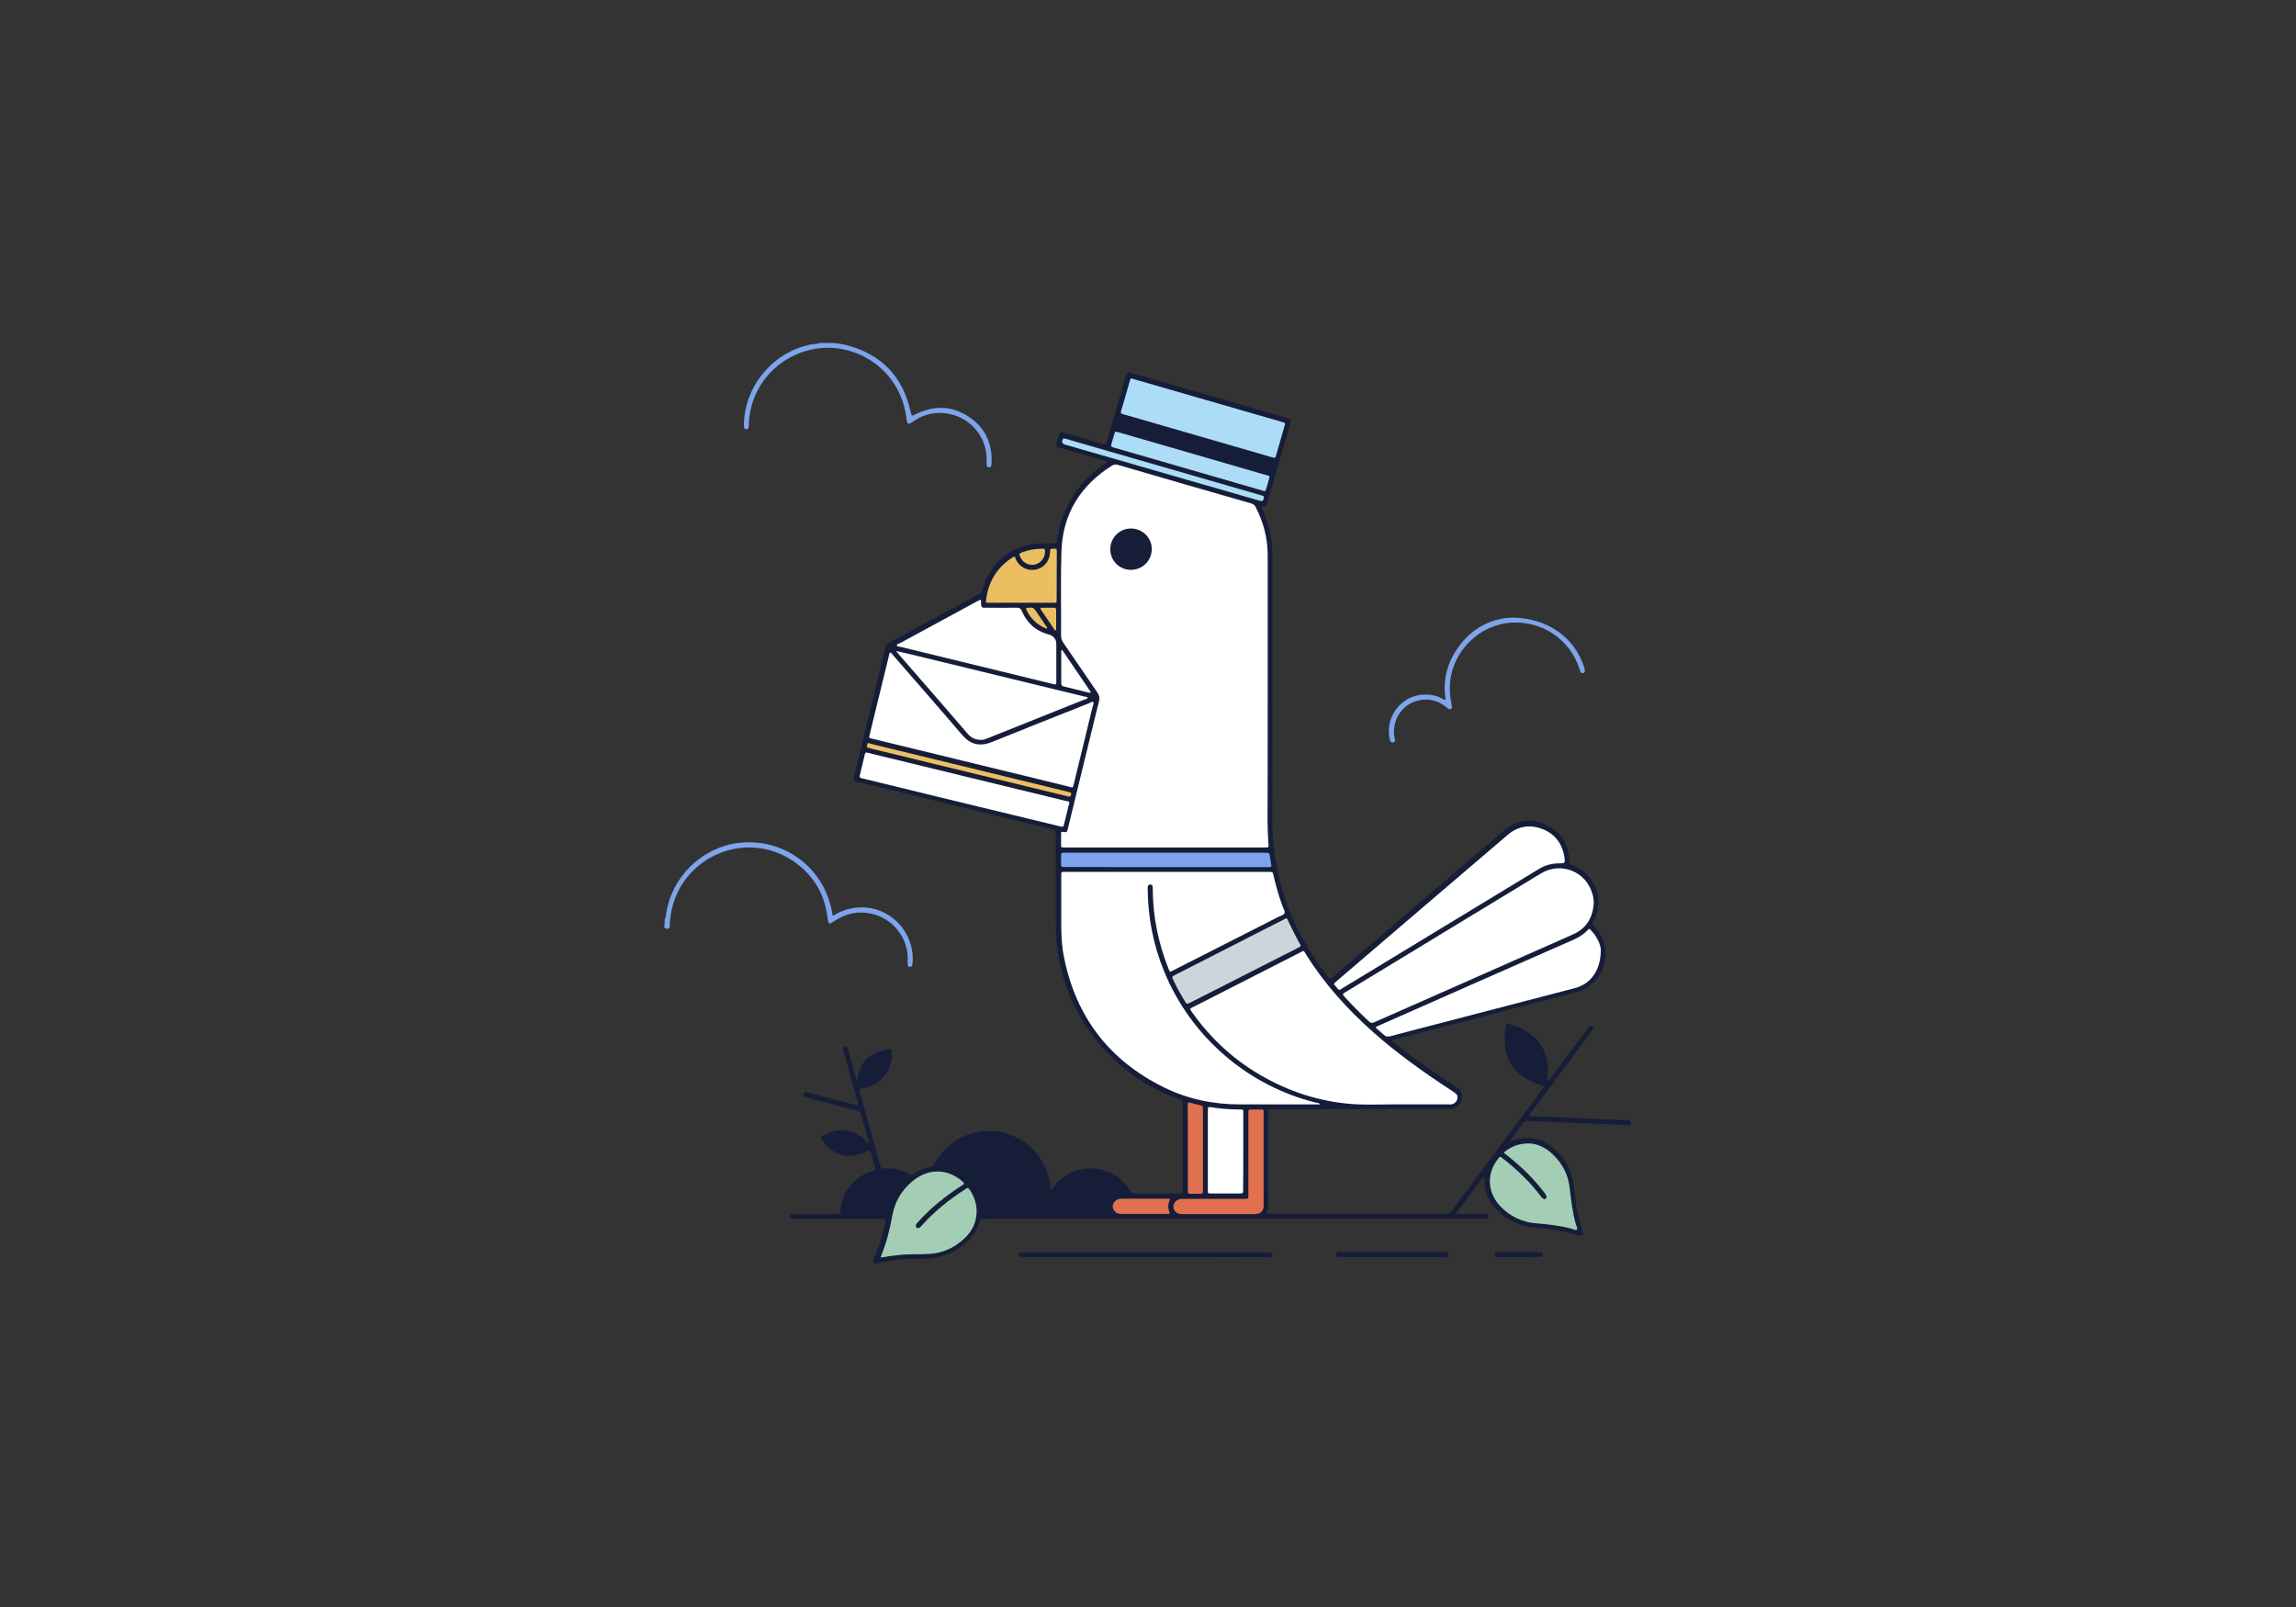 <?xml version="1.0" encoding="utf-8"?>
<!-- Generator: Adobe Illustrator 19.2.1, SVG Export Plug-In . SVG Version: 6.00 Build 0)  -->
<svg version="1.1" id="Capa_1" xmlns="http://www.w3.org/2000/svg" xmlns:xlink="http://www.w3.org/1999/xlink" x="0px" y="0px"
	 viewBox="0 0 1400 980" enable-background="new 0 0 1400 980" xml:space="preserve">
<rect x="0" y="0" width="1400" height="980" fill="#333333" stroke="none"/>
<g>
	<path fill="#151D38" d="M529.4,697.6c0.5-0.7,0.2-1.4,0.1-2.1c-1.5-5.4-3.1-10.8-4.5-16.2c-0.3-1.2-0.9-1.6-2.1-1.9
		c-10.2-2.6-20.4-5.3-30.6-8c-0.5-0.1-1.1-0.3-1.6-0.5c-0.7-0.3-1-0.9-0.8-1.6c0.2-0.8,0.7-1.3,1.6-1.2c0.8,0.1,1.6,0.3,2.3,0.5
		c9.1,2.4,18.2,4.7,27.4,7.1c0.5,0.1,0.9,0.3,1.4,0.4c0.6,0.1,0.9-0.1,0.8-0.8c-0.2-0.7-0.4-1.4-0.6-2.1c-2.8-9.9-5.5-19.7-8.3-29.6
		c-0.2-0.7-0.4-1.4-0.5-2.1c0-0.7,0.4-1.2,1.1-1.4c0.7-0.2,1.3,0.1,1.6,0.7c0.2,0.5,0.4,1,0.5,1.6c1.5,5.4,3,10.8,4.5,16.2
		c0.2,0.5,0.3,1.1,0.5,1.6c0,0.1,0.2,0.2,0.4,0.3c0.1-0.1,0.2-0.2,0.2-0.4c0.1-0.2,0.1-0.5,0.1-0.7c1.6-9.4,6.6-14.7,16-16.8
		c1.2-0.3,2.4-0.4,3.5-0.6c0.8-0.1,1.1,0.2,1.2,1c1.2,8.1-3.5,17-10.9,20.5c-2,1-4.2,1.6-6.4,2.1c-2.6,0.5-2.6,0.5-1.9,2.9
		c3.2,11.6,6.5,23.2,9.7,34.9c0.9,3.2,1.8,6.5,2.7,9.7c0.3,1.2,0.9,1.6,2.2,1.5c5.6-0.4,10.8,0.8,15.7,3.5c0.8,0.5,1.4,0.4,2.2-0.1
		c3.4-2.3,7-3.9,11-4.4c1.1-0.1,1.4-1,1.8-1.7c2.7-5,6.3-9.3,10.8-12.7c22.5-16.7,54.7-4,59.6,23.7c0.2,1.3,0.4,2.5,0.4,3.8
		c0,0.3-0.1,0.7,0.3,0.8c0.4,0.1,0.5-0.2,0.7-0.4c0.3-0.4,0.5-0.8,0.8-1.2c11.9-15.9,35.9-15,46.5,1.8c1.1,1.7,2.2,2.3,4.2,2.2
		c8.4-0.1,16.8,0,25.2,0c0.6,0,1.1,0,1.7,0c0.8,0,1.2-0.3,1.2-1.1c0-0.6,0-1.1,0-1.7c0-17.2,0-34.4,0-51.6c0-0.4,0-0.8,0-1.2
		c0.1-0.9-0.3-1.5-1.2-1.7c-1.4-0.4-2.7-1-4.1-1.5c-36.4-14-62.8-45.8-70.1-84.2c-1.4-7.3-1.9-14.8-1.9-22.2c0-17.5,0-35,0-52.6
		c0-0.6,0-1.1,0-1.7c0-2.2,0-2.2-2.1-2.7c-18.6-4.5-37.3-9-55.9-13.6c-20.9-5.1-41.8-10.2-62.6-15.3c-2.9-0.7-3-0.9-2.3-3.7
		c5.3-22,10.7-43.9,16-65.9c1-4,2-8.1,2.9-12.1c0.3-1.6,1.1-2.5,2.5-3.2c17.9-9.7,35.8-19.4,53.8-29.1c1.7-0.9,2.7-2,3.3-4
		c4.4-16.1,18.7-27.1,35.3-27.4c2.7-0.1,5.4-0.1,8.2,0c1,0,1.4-0.4,1.5-1.3c0.4-3.3,1-6.6,2-9.9c4.5-15.6,13.5-27.9,26.9-37.1
		c0.6-0.4,1.8-0.8,1.7-1.4c-0.1-0.7-1.3-0.7-2-0.9c-8.6-2.5-17.2-5-25.8-7.5c-0.6-0.2-1.2-0.4-1.8-0.5c-1.1-0.3-1.6-1.1-1.2-2.2
		c0.5-1.9,1.1-3.8,1.6-5.8c0.3-1,1.1-1.3,2.1-1.1c0.5,0.1,0.9,0.3,1.4,0.4c7.5,2.2,15,4.3,22.6,6.5c0.3,0.1,0.6,0.2,0.9,0.3
		c1.1,0.5,1.7,0.1,2-1.1c1.1-4.2,2.4-8.3,3.6-12.4c2.6-9.1,5.3-18.3,7.9-27.4c0.9-3.2,1-3.2,4.1-2.4c25.8,7.5,51.6,14.9,77.4,22.4
		c5.7,1.6,11.4,3.3,17,5c2.4,0.7,2.6,1,1.9,3.4c-4.7,16.2-9.4,32.4-14.1,48.6c-0.6,1.9-0.6,2-2.4,1.9c-1.3-0.1-1.1,0.4-0.7,1.2
		c2.2,4.6,3.8,9.5,4.9,14.5c1,4.7,1.5,9.5,1.5,14.3c0,53.3,0.2,106.6-0.1,159.8c-0.2,33.4,9.7,63.4,29,90.4c1.6,2.3,3.3,4.5,5,6.7
		c1.2,1.6,1.1,1.5,2.5,0.3c3.6-3.1,7.2-6.1,10.8-9.2c31.2-26.7,62.5-53.5,93.7-80.2c7.8-6.7,16.7-8,26-3.7
		c9.2,4.2,13.8,11.8,14.1,21.9c0.1,2,0,2,2,2.8c13.7,5.2,19.6,20.9,12.9,33.9c-1,1.9-1,1.9,0.5,3.5c12.7,13.3,6.6,35.3-11.3,40
		c-34.7,9.1-69.4,18.1-104.1,27.1c-2.4,0.6-4.8,1.2-7.2,1.9c-1.1,0.3-1.2,0.5-0.2,1.3c1.5,1.2,3,2.4,4.5,3.6
		c10.5,8.2,21.4,15.7,32.5,23c0.7,0.4,1.3,0.9,2,1.3c2.5,1.6,3.5,3.9,2.9,6.8c-0.6,3-2.4,5-5.4,5.8c-0.9,0.3-1.9,0.3-2.9,0.3
		c-17.8,0-35.7,0-53.5,0.1c-17.9,0-35.8,0-53.8,0.1c-0.1,0-0.2,0-0.2,0c-2.3,0-2.3,0-2.3,2.4c0,17.8,0,35.7,0,53.5
		c0,2.4,0.3,4.8-1,7c-0.3,0.6,0,0.9,0.6,0.9c0.6,0,1.1,0,1.7,0c35.6,0,71.2,0,106.8,0c1.7,0,2.8-0.4,3.8-1.8
		c18.3-24.6,36.7-49.3,55.1-73.9c1.8-2.4,1.6-2-0.9-2.8c-4.3-1.4-8.3-3.3-11.9-6.1c-5.7-4.4-8.8-10.2-9.7-17.3
		c-0.5-4.1-0.4-8.3,0.3-12.4c0.3-1.7,0.4-1.8,1.9-1.4c6,1.6,11.5,4.3,16.1,8.6c4.3,4.1,6.6,9.2,7.4,15c0.4,3.1,0.6,6.2,0.2,9.3
		c-0.1,0.6-0.5,1.5,0.2,1.7c0.6,0.2,0.9-0.8,1.3-1.3c3.7-4.9,7.4-9.9,11.1-14.8c3.8-5.1,7.6-10.3,11.5-15.4c0.4-0.5,0.7-1.1,1.2-1.5
		c0.6-0.6,1.3-0.7,1.9-0.1c0.7,0.5,0.7,1.2,0.3,1.9c-0.3,0.5-0.7,1.1-1.1,1.6c-12,16.2-24.1,32.3-36.1,48.5
		c-0.5,0.7-1.7,1.4-1.3,2.4c0.3,0.7,1.6,0.3,2.5,0.3c13.7,0.6,27.5,1.2,41.2,1.8c5.1,0.2,10.2,0.4,15.3,0.6c1.1,0,2,0.1,2.8,1
		c0,0.3,0,0.6,0,1c-0.6,1-1.6,1.1-2.7,1c-10.4-0.4-20.8-0.9-31.2-1.3c-9.7-0.4-19.3-0.8-29-1.2c-1.2-0.1-2.1,0.2-2.8,1.3
		c-2.3,3.3-4.8,6.4-7.1,9.6c-0.2,0.3-0.5,0.6-0.7,1c-0.1,0.1-0.1,0.3-0.1,0.4c0.2,0,0.3,0.1,0.5,0.1c0.4-0.1,0.8-0.3,1.1-0.4
		c8.9-3.2,17.1-1.6,24.3,4.3c7.2,5.9,11.5,13.6,12.7,22.9c0.6,4.4,1,8.7,1.7,13.1c0.8,5.1,2.3,10.1,3.8,15.1c0.6,2.1-0.2,3-2.2,2.4
		c-9.1-2.8-18.4-4.1-27.8-4.9c-8.6-0.8-16-4.5-22.1-10.5c-5.2-5.2-8.1-11.4-7.8-18.9c0-0.3,0-0.6,0-1c0-0.1-0.1-0.3-0.2-0.4
		c-0.2-0.2-0.4,0-0.6,0.2c-0.2,0.2-0.3,0.4-0.5,0.6c-5.1,6.8-10.1,13.6-15.2,20.4c-0.3,0.4-0.8,0.7-0.5,1.2c0.3,0.4,0.9,0.2,1.3,0.2
		c5,0,10.1,0,15.1,0c0.6,0,1.3,0,1.9,0c0.8,0.1,1.3,0.6,1.4,1.4s-0.5,1.4-1.3,1.5c-0.9,0.1-1.8,0.1-2.6,0.1
		c-100.9,0-201.7,0-302.6,0c-0.7,0-1.4,0.1-2.2,0c-1.1-0.1-1.5,0.4-1.8,1.4c-0.9,3.7-2.6,7-5.1,9.9c-6.3,7.3-14.2,11.4-23.8,12.7
		c-2.9,0.4-5.7,0.4-8.6,0.4c-5.6-0.1-11.2,0.1-16.7,1.1c-2.9,0.5-5.9,0.5-8.6,1.9c-0.5,0-1,0-1.4,0c-0.8-1.3-0.6-2.5,0-3.8
		c2.8-6.6,5.2-13.4,6.5-20.5c0.1-0.4,0.2-0.8,0.2-1.2c0.3-1.8,0.3-1.9-1.6-1.9c-10.4,0-20.8,0-31.2,0c-7.6,0-15.2,0-22.8,0
		c-2,0-2.7-0.5-2.6-1.6c0.1-1,0.6-1.3,2.6-1.3c8.1,0,16.1,0,24.2,0c0.6,0,1.3,0,1.9,0c1.9,0,1.9,0,2.1-1.9
		c1.1-10.2,6.2-17.8,15.2-22.7c1.5-0.8,3.2-1.5,4.9-2c1-0.3,1.4-0.6,1.1-1.8c-1-3.1-1.8-6.3-2.6-9.5c-0.3-1.2-0.8-1.3-1.8-0.7
		c-2.7,1.5-5.6,2.4-8.6,2.9c-3.6,0.6-7,0.1-10.3-1.5c-3.9-1.9-6.9-4.9-9.4-8.3c-0.5-0.7-0.8-1.3,0.2-1.9c4.2-2.3,8.6-4,13.5-3.7
		C521.1,689.7,525.8,692.9,529.4,697.6c0-0.1,0.1-0.2,0.1-0.1C529.5,697.9,529.6,697.5,529.4,697.6z"/>
	<path fill="#FFFFFF" d="M665,422.3c0.1,0.3-0.3,0,0,0.2c0.2,0.1,0.2,0,0.1-0.1C665,422,665.2,422.5,665,422.3
		c-0.1-0.2,0-0.5-0.1-0.6c-5.6-8.3-11.2-16.5-16.8-24.7c-0.2-0.2-0.3-0.7-0.7-0.5c-0.5,0.2-0.3,0.7-0.3,1c0,6.4,0,12.8,0,19.1
		c0,1.3,0.4,1.8,1.7,2.1c4.9,1.1,9.8,2.4,14.6,3.6C663.9,422.4,664.4,422.5,665,422.3z"/>
	<path fill="#FFFFFF" d="M773,425c0-28.8,0-57.6,0-86.4c0-10.4-2.6-20.1-7.3-29.3c-0.6-1.2-1.4-1.9-2.8-2.3
		c-27.1-7.8-54.2-15.6-81.2-23.5c-1.3-0.4-2.4-0.3-3.6,0.4c-19.4,12.2-30.2,29.6-30.9,52.6c-0.5,17-0.1,34.1-0.2,51.1
		c0,1.7,0.4,3.1,1.4,4.4c6.9,10,13.7,20.1,20.6,30.1c1.3,1.9,1.7,3.5,1.1,5.7c-1.8,6.9-3.4,13.8-5.1,20.7
		c-4.6,18.9-9.2,37.7-13.8,56.6c-0.6,2.5-0.7,2.6-3,2.2c-0.9-0.1-1.2,0.1-1.2,0.9c0,1.8,0,3.7,0,5.5c0,3.5-0.4,3.1,3.1,3.1
		c40.2,0,80.5,0,120.7,0c0.5,0,1,0,1.4,0c1.2,0.1,1.4-0.4,1.3-1.6c-0.4-5.2-0.6-10.4-0.6-15.6C773,474.9,773,449.9,773,425z"/>
	<path fill="#FFFFFF" d="M711.5,531.7c-20.5,0-40.9,0-61.4,0c-0.6,0-1.3,0-1.9,0c-0.8,0-1.1,0.4-1.1,1.2c0,0.5,0,1,0,1.4
		c0,9.7,0,19.4,0,29c0,6.9,0.3,13.8,1.7,20.5c7.3,36.5,27.7,63,61.1,79.4c14.5,7.1,30,10.3,46.2,10.3c15.4,0,30.7,0,46.1,0
		c0.9,0,1.7,0.2,2.6-0.1c-0.6-1-1.7-0.8-2.5-1C760.5,662,726,632,709.8,592.3c-6.6-16.2-9.9-33-10-50.5c0-0.4,0-0.8,0.1-1.2
		c0.1-0.7,0.5-1.1,1.3-1.2c0.9-0.1,1.4,0.4,1.6,1.2c0.1,0.8,0.1,1.6,0.1,2.4c0.2,16.3,3.4,32.1,9.4,47.2c1.2,3,0.8,2.7,3.6,1.3
		c21.2-10.8,42.4-21.6,63.7-32.4c1.3-0.7,3.3-1,3.7-2.3c0.3-1.1-0.7-2.7-1.2-4c-2.3-6.2-4.1-12.6-5.6-19.1c-0.4-1.9-0.4-1.9-2.5-2
		c-0.5,0-1,0-1.4,0C752.1,531.7,731.8,531.7,711.5,531.7z"/>
	<path fill="#FFFFFF" d="M854.7,673.5c9.5,0,19,0,28.5,0c0.6,0,1.1,0,1.7,0c1.7-0.2,3.3-1.6,3.7-3.3c0.4-1.7,0-2.8-1.8-4
		c-1-0.7-2-1.3-3-2c-16.1-10.5-31.7-21.7-46.1-34.4c-15.9-14.1-30-29.6-41.3-47.7c-1.7-2.7-0.9-2.6-3.9-1.1
		c-16.9,8.6-33.8,17.2-50.6,25.8c-5.1,2.6-10.1,5.2-15.2,7.7c-0.9,0.4-1.3,0.9-0.5,1.8c0.3,0.4,0.6,0.8,0.8,1.2
		c11.8,16.6,26.6,30,44.5,39.8c17.6,9.7,36.4,15.2,56.4,16.2C836.8,673.8,845.7,673.4,854.7,673.5z"/>
	<path fill="#FFFFFF" d="M971.8,550.6c0-2-0.3-3.9-0.9-5.7c-3.9-13.6-19.3-19.6-31.4-12.2c-18.5,11.2-37,22.5-55.5,33.7
		c-21.2,12.9-42.5,25.8-63.7,38.7c-1.8,1.1-1.8,1.1-0.5,2.7c4.7,5.2,9.7,10.2,14.8,15c1.2,1.2,2.1,1.2,3.6,0.5
		c40.3-17.8,80.7-35.6,121-53.5C967.4,566.2,971.3,559.4,971.8,550.6z"/>
	<path fill="#FFFFFF" d="M653.6,480.2c0.2,0.1,0.6-0.1,0.8-0.8c0.1-0.6,0.3-1.2,0.5-1.9c3.8-15.6,7.6-31.2,11.4-46.8
		c0.2-0.8,0.9-1.9,0.3-2.5c-0.7-0.6-1.6,0.3-2.4,0.6c-19.8,7.9-39.7,15.7-59.4,23.7c-7.9,3.2-13.6,1.1-18.3-4.5
		c-13.9-16.3-28-32.4-42.1-48.6c-0.5-0.5-0.9-1.5-1.5-1.4c-0.8,0.2-0.7,1.3-0.9,2c-3.9,15.8-7.7,31.7-11.6,47.5
		c-0.7,2.8-0.6,2.5,1.9,3.1c37.2,9.1,74.5,18.1,111.7,27.2C647.1,478.6,650.1,479.3,653.6,480.2z"/>
	<path fill="#FFFFFF" d="M950.5,526.5c3.9,0,3.9,0,3.4-3.9c0-0.2,0-0.5-0.1-0.7c-1.6-8-6-13.7-13.8-16.5c-7.7-2.8-14.8-1.4-21,4
		c-33.9,28.9-67.7,57.9-101.5,86.8c-1.2,1-2.4,2.1-3.6,3.1c-0.5,0.4-0.6,0.9-0.1,1.4c0.3,0.4,0.6,0.7,0.9,1.1
		c2.2,2.5,1.5,2.3,4.1,0.7c39.7-24.1,79.4-48.2,119.1-72.3C941.7,527.8,945.9,526.5,950.5,526.5z"/>
	<path fill="#FFFFFF" d="M976.1,579.4c0-2.9-2-7.8-5.8-11.9c-1.5-1.6-1.4-1.1-2.4-0.1c-2.4,2.5-5.2,4.2-8.3,5.6
		c-35.3,15.5-70.6,31.1-105.9,46.7c-4.6,2-9.2,4.1-13.8,6.1c-1.3,0.6-1.3,0.6-0.3,1.6c1.3,1.2,2.7,2.2,4,3.5c1.3,1.3,2.5,1.5,4.3,1
		c8.9-2.4,17.8-4.7,26.7-7c28.7-7.5,57.3-14.9,86-22.4C969.9,600,976.1,591.7,976.1,579.4z"/>
	<path fill="#FFFFFF" d="M598.2,367.6c0-2.2,0-2.2-2-1.1c-0.1,0.1-0.3,0.1-0.4,0.2c-15.7,8.5-31.3,17-47,25.5
		c-0.7,0.4-2.1,0.5-1.9,1.5c0.1,0.7,1.5,0.6,2.3,0.8c20.8,5.1,41.6,10.1,62.4,15.2c10.1,2.5,20.2,4.9,30.3,7.4
		c2.1,0.5,2.2,0.5,2.2-1.6c0-7.7,0-15.3,0-23c0-2.6-1.8-4.8-4.4-5.5c-8-2.1-13.5-7-16.7-14.5c-0.6-1.4-1.3-1.9-2.8-1.9
		c-6.2,0.1-12.3,0-18.5,0c-0.6,0-1.3,0-1.9,0c-0.9,0-1.5-0.5-1.5-1.5C598.2,368.6,598.2,368.1,598.2,367.6z"/>
	<path fill="#FFFFFF" d="M598.2,451.2c1.3,0.1,2.8-0.5,4.3-1.1c19.5-7.8,39-15.6,58.5-23.4c0.8-0.3,2.2-0.4,2.1-1.2
		c0-0.7-1.4-0.6-2.2-0.8c-34-8.3-68-16.5-102-24.8c-3.8-0.9-7.6-1.8-11.4-2.7c-0.3-0.1-0.6-0.3-0.8,0c-0.1,0.1,0.1,0.4,0.3,0.6
		c0.3,0.4,0.7,0.9,1.1,1.3c8.7,10,17.3,19.9,26,29.9c5.3,6.2,10.7,12.3,16,18.5C592.1,449.9,594.7,451.2,598.2,451.2z"/>
	<path fill="#ACDCF6" d="M690.2,230.8c-1-0.1-1.1,0.6-1.2,1.2c-1.8,6.2-3.5,12.4-5.4,18.6c-0.4,1.3,0.1,1.7,1.2,2
		c4.5,1.2,8.9,2.6,13.3,3.8c25.8,7.5,51.5,14.9,77.3,22.4c2.2,0.6,2.2,0.6,2.8-1.4c1.7-5.8,3.4-11.7,5-17.5c0.6-2,0.6-2-1.5-2.6
		c-30.1-8.7-60.3-17.4-90.4-26.1C690.9,231.1,690.5,231,690.2,230.8z"/>
	<path fill="#A3CEB5" d="M595.5,738.7c0-4.5-1.4-8.9-4-12.8c-1.2-1.8-1.2-1.8-2.9-0.7c-9.8,6.3-18.8,13.5-26.6,22.2
		c-0.4,0.4-0.7,0.9-1.2,1.2c-0.6,0.4-1.4,0.5-2-0.1c-0.5-0.5-0.5-1.2-0.2-1.8c0.3-0.5,0.8-1,1.2-1.5c7.6-8.5,16.5-15.6,26-21.8
		c0.5-0.3,0.9-0.6,1.4-0.9c0.7-0.4,0.8-0.8,0.2-1.5c-3.7-3.4-7.9-5.7-12.9-6.4c-6.9-0.9-12.9,1.4-18.2,5.8
		c-6.6,5.5-10.7,12.5-12.2,20.9c-1.5,8.3-3.5,16.4-6.7,24.2c-0.6,1.4-0.5,1.5,1,1.2c5.9-1,11.9-1.8,17.9-1.8c3.4,0,6.9,0,10.3-0.2
		c8.2-0.5,15.3-3.7,21.3-9.3C592.7,751,595.5,745.4,595.5,738.7z"/>
	<path fill="#FFFFFF" d="M528.9,459c-1-0.4-1.3,0.2-1.5,0.8c-1.1,4.4-2.1,8.9-3.2,13.3c-0.2,0.9,0.2,1.2,0.9,1.4
		c0.4,0.1,0.8,0.2,1.2,0.3c30.7,7.5,61.4,15,92.2,22.4c9.2,2.2,18.5,4.5,27.7,6.7c2.2,0.5,2.2,0.5,2.7-1.6c0.8-3.4,1.7-6.8,2.5-10.2
		c0.9-3.8,1.4-3-2.5-3.9c-35.4-8.6-70.8-17.2-106.1-25.8C538.1,461.2,533.4,460.1,528.9,459z"/>
	<path fill="#A3CEB5" d="M932.3,697.3c-5.5,0-9.5,1.4-13.2,3.9c-3,2.1-2.3,1.7-0.1,3.4c8.6,6.8,16.5,14.4,23.1,23.3
		c1.1,1.5,1.2,2.3,0.5,3c-0.8,0.7-1.7,0.4-2.9-1.1c-6.6-8.9-14.6-16.5-23.3-23.3c-1.8-1.4-1.8-1.4-3.1,0.4c-7,8.9-6.4,20.4,1.6,28.8
		c5.9,6.1,13.1,9.6,21.6,10.3c7.3,0.6,14.6,1.4,21.8,3.3c1.1,0.3,2.5,1.2,3.1,0.6c0.8-0.8-0.2-2.2-0.5-3.3
		c-2.1-7.3-2.9-14.9-3.8-22.4c-0.9-7.8-4.3-14.3-9.8-19.8C942.7,699.9,937.5,697.4,932.3,697.3z"/>
	<path fill="#CCD6DA" d="M793.1,576.5c-0.2-0.4-0.5-0.9-0.8-1.4c-2.3-4.2-4.5-8.5-6.5-12.8c-1.3-2.9-0.8-2.7-3.7-1.2
		c-11.3,5.7-22.6,11.5-33.9,17.3c-10.6,5.4-21.2,10.8-31.8,16.2c-1.9,1-1.9,1-1,3c2,4.3,4.3,8.4,6.7,12.4c1.5,2.5,1.5,2.5,4.1,1.2
		c21.6-11,43.3-22,64.9-33c0.5-0.3,1-0.5,1.5-0.8C793,577.2,793.1,577,793.1,576.5z"/>
	<path fill="#FFFFFF" d="M758.1,702.4c0-7.9,0-15.8,0-23.8c0-1.9,0-2-2-2c-5.7,0-11.3-0.4-17-1.3c-2.6-0.4-2.6-0.4-2.6,2.3
		c0,13.7,0,27.4,0,41c0,2.5,0,5,0,7.4c0,1.8,0,1.8,1.9,1.8c4.1,0,8.2,0,12.2,0c2,0,4,0,6,0c1,0,1.5-0.4,1.4-1.4c0-0.6,0-1.1,0-1.7
		C758.1,717.4,758.1,709.9,758.1,702.4z"/>
	<path fill="#7DA4EC" d="M711.1,528.8c20.3,0,40.6,0,60.9,0c0.7,0,1.4,0,2.2,0c0.8,0,1.2-0.3,1-1.2c-0.3-1.7-0.6-3.3-0.8-5
		c-0.3-2.5-0.3-2.5-2.9-2.6c-0.2,0-0.3,0-0.5,0c-40.3,0-80.6,0-120.9,0c-0.6,0-1.1,0-1.7,0c-1-0.1-1.5,0.3-1.4,1.4
		c0,1.4,0,2.9,0,4.3c0,3.3-0.2,3,2.9,3C670.4,528.8,690.8,528.8,711.1,528.8z"/>
	<path fill="#E07050" d="M770.5,706.9c0-9.1,0-18.2,0-27.4c0-0.6,0-1.1,0-1.7c0.1-1-0.4-1.3-1.3-1.2c-2.2,0-4.5,0-6.7,0
		c-0.9,0-1.3,0.4-1.3,1.3c0,0.7,0,1.4,0,2.2c0,15.8,0,31.7,0,47.5c0,0.7,0,1.4,0,2.2c0,0.9-0.4,1.3-1.3,1.3c-0.6,0-1.3,0-1.9,0
		c-12.1,0-24.2,0-36.2,0c-1.1,0-2.2,0-3.3,0.4c-1.8,0.8-3.1,2.6-3,4.5c0.1,2,1.6,3.8,3.6,4.2c0.9,0.2,1.7,0.2,2.6,0.2
		c14.2,0,28.3,0,42.5,0c0.7,0,1.4,0,2.2-0.1c2.3-0.3,3.9-1.9,4.1-4.3c0.1-0.7,0-1.4,0-2.2C770.5,724.9,770.5,715.9,770.5,706.9z"/>
	<path fill="#EBBE62" d="M622.6,367.6c1.5,0,3,0,4.6,0c5.1,0,10.2,0,15.3,0c1.7,0,1.7,0,1.8-1.7c0-0.2,0-0.3,0-0.5
		c0-9.5,0.1-19,0.1-28.5c0-2.4,0-2.3-2.4-2.3c-1.2,0-1.9,0.3-1.7,1.6c0,0.5,0,1-0.1,1.4c-0.5,5-4,8.9-8.8,9.8c-5,0.9-9.8-1.6-12-6.3
		c-0.2-0.4-0.3-0.7-0.4-1.1c-0.2-0.6-0.6-0.7-1.1-0.4c-0.5,0.3-1,0.6-1.4,0.9c-8.9,6.1-13.9,14.6-15.2,25.2
		c-0.2,1.8-0.2,1.9,1.7,1.9C609.5,367.6,616,367.6,622.6,367.6z"/>
	<path fill="#ACDCF6" d="M680.7,263.3c-0.6-0.2-0.9,0.2-1.1,0.9c-0.6,1.9-1.1,3.8-1.7,5.8c-0.7,2.4-0.7,2.4,1.8,3.1
		c25.2,7.3,50.5,14.6,75.7,21.9c4.8,1.4,9.7,2.8,14.5,4.2c1.6,0.5,1.7,0.4,2.2-1.2c0.7-2.2,1.3-4.5,1.9-6.7c0.2-0.7,0-1.1-0.6-1.2
		c-0.5-0.1-0.9-0.3-1.4-0.4c-30-8.7-60-17.4-90-26.1C681.7,263.6,681.4,263.5,680.7,263.3z"/>
	<path fill="#151D38" d="M776.5,283.1c-0.2-1.2-1.3-1.1-2-1.3c-30.1-8.7-60.1-17.4-90.2-26.1c-2-0.6-2-0.6-2.6,1.4
		c-0.9,3.1-0.9,3.1,2.1,4c25.8,7.5,51.6,14.9,77.3,22.4c4.2,1.2,8.4,2.4,12.7,3.6c0.5,0.2,1.3,0.7,1.6-0.3
		C775.8,285.6,776.1,284.4,776.5,283.1z"/>
	<path fill="#E07050" d="M724.3,700c0,8.3,0,16.6,0,24.9c0,0.6,0,1.3,0,1.9c0,0.8,0.4,1.2,1.2,1.2c2.2,0,4.5,0,6.7,0
		c1.1,0,1.4-0.5,1.3-1.5c0-0.5,0-1,0-1.4c0-16,0-32,0-48c0-0.5,0-1,0-1.4c0.1-1-0.4-1.4-1.3-1.6c-2.1-0.5-4.2-1-6.3-1.6
		c-1.5-0.4-1.6-0.3-1.7,1.3c0,0.6,0,1.1,0,1.7C724.3,683.7,724.3,691.8,724.3,700z"/>
	<path fill="#ACDCF6" d="M770.6,303.4c0.1-0.6-0.1-0.9-0.7-1.1c-0.5-0.1-0.9-0.3-1.4-0.4c-37.1-10.7-74.3-21.5-111.4-32.2
		c-2.5-0.7-5.1-1.5-7.6-2.2c-0.5-0.1-0.9-0.3-1.3,0.2c-1.1,1.5-0.7,2.8,1.1,3.4c0.2,0.1,0.5,0.1,0.7,0.2c9.6,2.8,19.2,5.6,28.8,8.3
		c29.7,8.6,59.4,17.2,89.1,25.7C769.8,305.9,770.5,305.4,770.6,303.4z"/>
	<path fill="#EBBE62" d="M529.8,453.2c-0.8-0.2-0.9,0.5-1,1c-0.1,0.6-0.6,1.3,0.3,1.7c0.5,0.2,1.1,0.3,1.6,0.5
		c39.8,9.7,79.6,19.3,119.4,29c0.5,0.1,1.1,0.3,1.6,0.4c0.6,0.1,1,0,1.2-0.7c0.5-1.5,0.4-1.7-1.2-2.1c-4.3-1.1-8.7-2.1-13-3.2
		c-35.8-8.7-71.5-17.4-107.3-26.1C530.9,453.5,530.4,453.3,529.8,453.2z"/>
	<path fill="#E07050" d="M697.8,731c-4.5,0-8.9,0-13.4,0c-1,0-1.9,0-2.8,0.4c-1.8,0.7-3.1,2.6-3.1,4.4c0.1,2,1.5,3.8,3.5,4.3
		c0.9,0.2,1.7,0.2,2.6,0.2c8.8,0,17.6,0,26.3,0c0.4,0,0.8,0,1.2,0c1.3-0.1,1.4-0.2,0.9-1.4c-0.9-2.2-0.9-4.3,0-6.5
		c0.6-1.4,0.5-1.4-0.9-1.4C707.4,731,702.6,731,697.8,731z"/>
	<path fill="#EBBE62" d="M635,334.6c-4.2,0.1-8.8,1-11.9,2.3c-1.6,0.6-1.7,0.9-1.1,2.5c1.3,3.4,4.9,5.5,8.4,5
		c3.8-0.6,6.6-3.7,6.8-7.6C637.3,334.6,637.2,334.5,635,334.6z"/>
	<path fill="#EBBE62" d="M644,377.8c0-1.9,0-3.8,0-5.7c0-1-0.3-1.5-1.3-1.5c-2.5,0-4.9,0-7.4,0c-1,0-1.1,0.4-0.6,1.2
		c2.7,4,5.5,8,8.2,12.1c0.2,0.3,0.4,0.6,0.7,0.5c0.5-0.1,0.4-0.6,0.4-1C644,381.5,644,379.6,644,377.8z"/>
	<path fill="#EBBE62" d="M628.2,370.6c-0.4,0-0.7,0-0.9,0c-1.9,0-2,0.2-1.1,1.9c2.4,4.9,6.2,8.5,11.3,10.6c0.3,0.1,0.6,0.4,0.9,0.2
		c0.4-0.4-0.1-0.7-0.2-1c-2.2-3.3-4.5-6.6-6.7-9.9C630.5,371,629.6,370.3,628.2,370.6z"/>
	<path fill="#7DA4EC" d="M405.3,560.6c0.6-1,0.8-2.1,0.9-3.2c3-22.1,21.4-40.4,43.6-43.3c27.8-3.6,52.8,14.8,57.6,42.4
		c0.1,0.3,0.1,0.6,0.1,1c0.1,0.8,0.5,0.9,1.1,0.6c0.4-0.2,0.7-0.4,1-0.6c19.2-10.7,42.5,0.2,46.5,21.8c0.5,2.8,0.6,5.6,0.3,8.4
		c-0.1,0.6-0.1,1.3-0.7,1.7c-0.9,0.6-2.1,0.1-2.2-0.9c-0.1-0.9,0-1.8,0-2.6c0.6-13.7-9-25.8-22.1-28.7c-8.2-1.8-15.7-0.2-22.6,4.5
		c-3.3,2.3-3.7,2.1-4.2-2c-1.8-14.8-8.8-26.4-21.1-34.7c-28.6-19.3-67.7-2.8-74.2,31.1c-0.5,2.5-0.8,5.1-0.9,7.6
		c0,0.9,0.2,2-0.8,2.6c-1.1,0.6-1.8-0.3-2.6-0.8C405.3,563.8,405.3,562.2,405.3,560.6z"/>
	<path fill="#7DA4EC" d="M509,209.2c2.4,0.4,4.9,0.7,7.3,1.3c21.2,5.6,34.2,19.1,38.9,40.4c0.7,3,0.6,3,3.4,1.6
		c10.9-5.4,21.7-5.1,31.9,1.5c10.1,6.6,14.7,16.3,14.1,28.4c0,0.6-0.1,1.1-0.2,1.7c-0.2,0.7-0.8,1-1.5,0.9c-0.7-0.1-1.2-0.5-1.3-1.2
		c0-0.9,0-1.8,0-2.6c0.4-13.7-8.6-25.5-21.9-28.6c-8.2-1.9-15.9-0.4-22.8,4.4c-3.2,2.2-3.7,2-4.2-1.8c-2.3-20.2-16.2-36.3-35.7-41.5
		c-27.9-7.4-56.4,11.7-60,40.3c-0.2,1.7-0.4,3.5-0.4,5.3c0,0.6,0,1.1-0.2,1.6c-0.2,0.6-0.8,1-1.5,0.9c-0.6-0.1-1-0.4-1.2-1.1
		c-0.1-0.5-0.1-1-0.1-1.4c0.1-23.7,18-45,41.3-49.3c1.8-0.3,3.7-0.2,5.4-0.9C503.2,209.2,506.1,209.2,509,209.2z"/>
	<path fill="#7DA4EC" d="M921.7,376.6c21.9,0.1,38.5,12.2,44.2,30.2c0.2,0.7,0.4,1.4,0.5,2.1c0.1,0.7-0.2,1.3-0.9,1.5
		c-0.8,0.2-1.5,0.1-1.8-0.7c-0.3-0.6-0.4-1.2-0.6-1.8c-5.8-17.9-22.6-29.3-41.4-28.2c-19.5,1.2-35.7,17-37.5,36.4
		c-0.4,4.5-0.1,8.9,0.9,13.3c0,0.2,0.1,0.3,0.1,0.5c0.1,0.9,0.5,1.8-0.4,2.4c-1,0.7-1.8,0-2.5-0.7c-3.7-3.2-8-5-12.9-5
		c-12.2,0-21.3,11-19.1,23.1c0.1,0.5,0.3,1.1,0.3,1.6c0,0.8-0.5,1.4-1.3,1.5c-0.7,0.1-1.3-0.2-1.5-0.9c-0.6-1.5-0.8-3.1-0.9-4.7
		c-0.9-12.1,8.7-23,20.9-23.6c4.2-0.2,8.1,0.5,11.8,2.5c0.5,0.3,1,0.9,1.5,0.6c0.6-0.4,0.2-1.2,0.1-1.8c-1-8.6,0.4-16.8,4.4-24.4
		C893.9,384.9,907.2,377.3,921.7,376.6z"/>
	<path fill="#151D38" d="M698.7,766.6c-24.6,0-49.2,0-73.9,0c-0.8,0-1.6,0-2.4-0.1c-0.7-0.1-1.1-0.6-1.2-1.3c0-0.7,0.4-1.3,1-1.4
		c0.7-0.2,1.4-0.1,2.1-0.1c10.3,0,20.6,0,30.9,0c39,0,78,0,117,0c0.8,0,1.6,0,2.4,0.1c0.9,0.1,1.5,0.7,1.4,1.6
		c-0.1,0.8-0.6,1.2-1.5,1.3c-0.7,0-1.4,0-2.2,0C747.9,766.6,723.3,766.6,698.7,766.6z"/>
	<path fill="#151D38" d="M848.8,766.6c-10.2,0-20.5,0-30.7,0c-0.7,0-1.4,0-2.2-0.1c-0.7-0.1-1.1-0.6-1.2-1.3c-0.1-0.7,0.3-1.3,1-1.5
		c0.5-0.2,1.1-0.1,1.7-0.1c21.1,0,42.2,0,63.4,0c2.1,0,2.7,0.8,2.6,1.7c-0.1,1-0.7,1.3-2.7,1.3C870.1,766.6,859.4,766.6,848.8,766.6
		z"/>
	<path fill="#151D38" d="M926,766.6c-3.9,0-7.8,0-11.7,0c-0.5,0-1,0-1.4,0c-0.9,0-1.6-0.3-1.7-1.3c-0.1-1.1,0.6-1.6,1.6-1.7
		c0.4,0,0.8,0,1.2,0c8,0,16,0,23.9,0c0.6,0,1.1,0,1.7,0.1c0.8,0.2,1.3,0.7,1.2,1.5c0,0.8-0.5,1.3-1.4,1.3c-0.6,0-1.1,0-1.7,0
		C933.8,766.6,929.9,766.6,926,766.6z"/>
	<path fill="#151D38" d="M689.5,347.5c-7,0-12.6-5.7-12.5-12.7c0.1-7,5.8-12.6,12.8-12.5c7,0.1,12.6,5.8,12.5,12.7
		C702.2,342,696.6,347.5,689.5,347.5z"/>
</g>
</svg>
